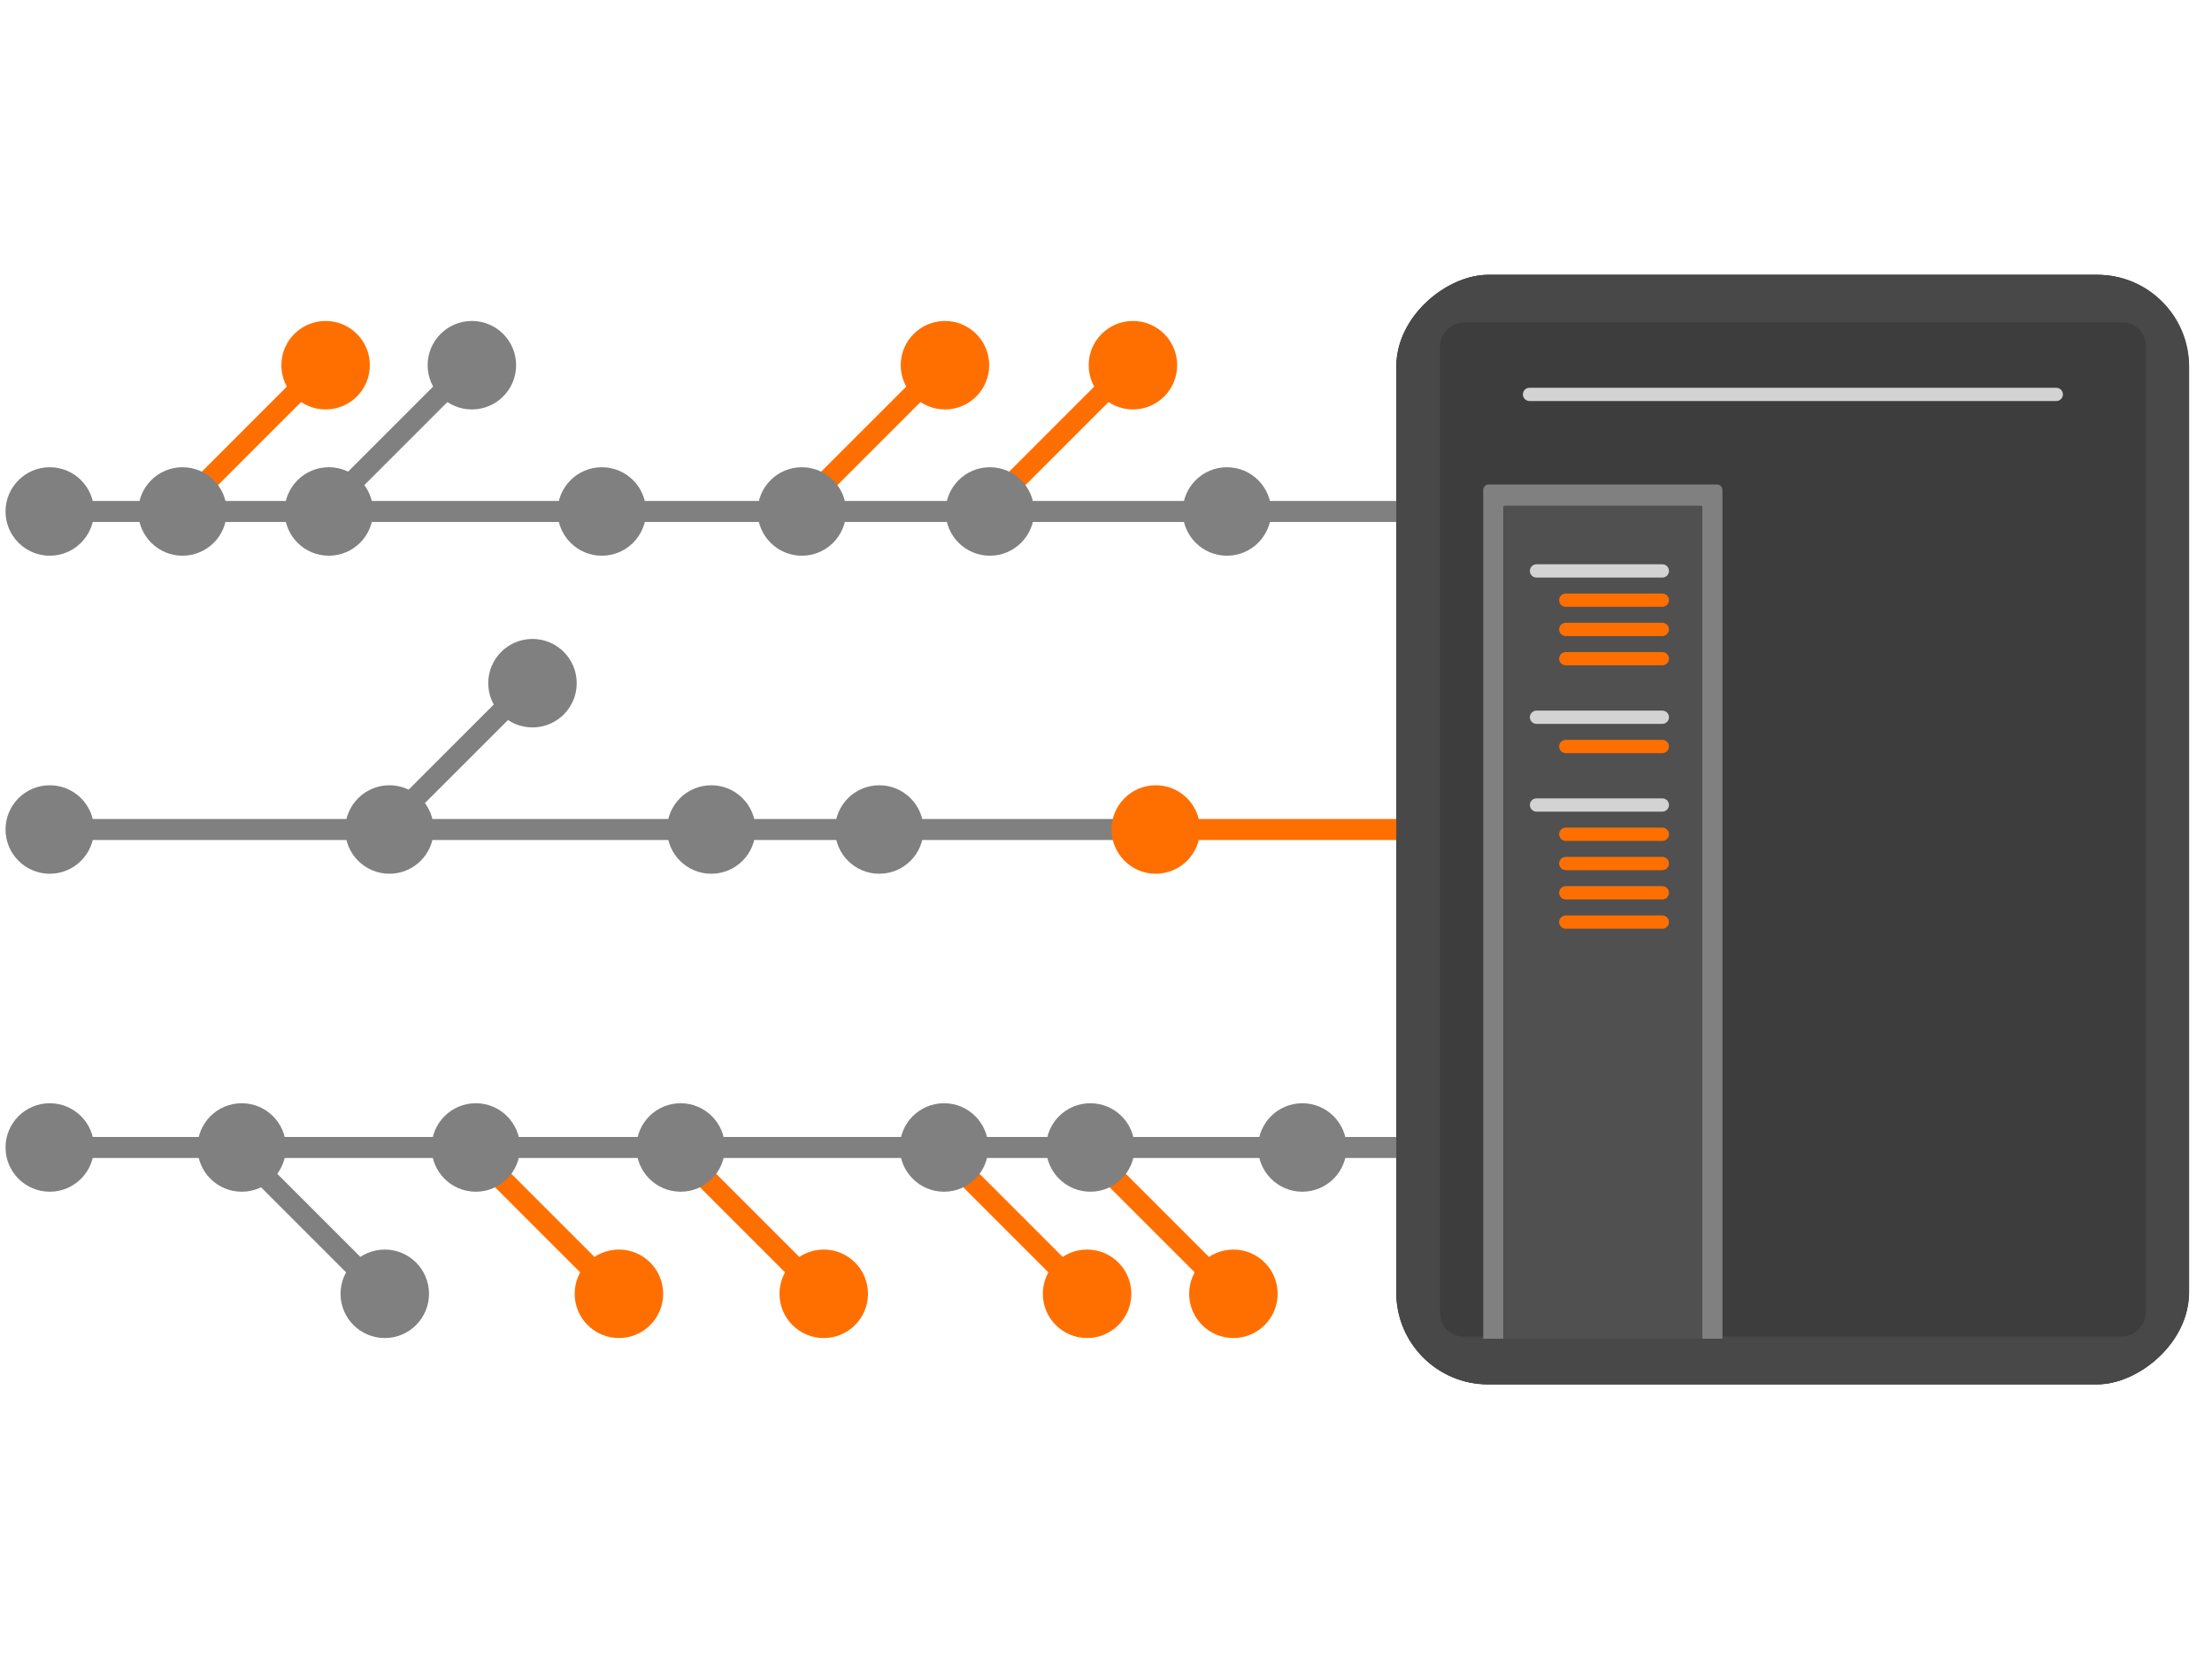 <svg width="40mm" height="30mm" version="1.1" viewBox="0 0 40 30" xmlns="http://www.w3.org/2000/svg" xmlns:cc="http://creativecommons.org/ns#" xmlns:dc="http://purl.org/dc/elements/1.1/" xmlns:rdf="http://www.w3.org/1999/02/22-rdf-syntax-ns#">
<title>Select repository branches with Antora</title>
<defs>
<filter id="b" x="-.021" y="-.029" width="1.041" height="1.058" color-interpolation-filters="sRGB">
<feGaussianBlur stdDeviation="0.172"/>
</filter>
<filter id="a" x="-.01" y="-.014" width="1.021" height="1.029" color-interpolation-filters="sRGB">
<feGaussianBlur stdDeviation="0.086"/>
</filter>
</defs>
<rect transform="rotate(90 171.86 136.63)" x="40.201" y="268.91" width="20.063" height="14.331" rx="1.66" ry="1.66" fill="#3d3d3d" filter="url(#a)"/>
<g transform="translate(0 -.539)">
<path class="st6" d="m1.1 21.289h25.05" fill="none" stroke="#808080" stroke-miterlimit="10" stroke-width=".38"/>
<circle transform="scale(1,-1)" cx=".9" cy="-21.289" r=".8" fill="#808080"/>
<path d="m11.456 24.243-2.572-2.572" fill="none" stroke="#ff6f00" stroke-linecap="round" stroke-linejoin="round" stroke-width=".38"/>
<circle transform="scale(1,-1)" cx="11.192" cy="-23.935" r=".8" fill="#ff6f00"/>
<circle transform="scale(1,-1)" cx="8.604" cy="-21.289" r=".8" fill="#808080"/>
<path d="m7.223 24.243-2.572-2.572" fill="none" stroke="#808080" stroke-linecap="round" stroke-linejoin="round" stroke-width=".38"/>
<circle transform="scale(1,-1)" cx="6.958" cy="-23.935" r=".8" fill="#808080"/>
<circle transform="scale(1,-1)" cx="4.371" cy="-21.289" r=".8" fill="#808080"/>
<path d="m15.16 24.243-2.572-2.572" fill="none" stroke="#ff6f00" stroke-linecap="round" stroke-linejoin="round" stroke-width=".38"/>
<circle transform="scale(1,-1)" cx="14.896" cy="-23.935" r=".8" fill="#ff6f00"/>
<circle transform="scale(1,-1)" cx="12.308" cy="-21.289" r=".8" fill="#808080"/>
<path d="m22.568 24.243-2.572-2.572" fill="none" stroke="#ff6f00" stroke-linecap="round" stroke-linejoin="round" stroke-width=".38"/>
<circle transform="scale(1,-1)" cx="22.304" cy="-23.935" r=".8" fill="#ff6f00"/>
<circle transform="scale(1,-1)" cx="19.717" cy="-21.289" r=".8" fill="#808080"/>
<path d="m19.922 24.243-2.572-2.572" fill="none" stroke="#ff6f00" stroke-linecap="round" stroke-linejoin="round" stroke-width=".38"/>
<g>
<circle transform="scale(1,-1)" cx="19.658" cy="-23.935" r=".8" fill="#ff6f00"/>
<circle transform="scale(1,-1)" cx="17.071" cy="-21.289" r=".8" fill="#808080"/>
<circle transform="scale(1,-1)" cx="23.55" cy="-21.289" r=".8" fill="#808080"/>
</g>
<path class="st6" d="m1.1 15.539h19.758" fill="none" stroke="#808080" stroke-miterlimit="10" stroke-width=".38"/>
<circle cx=".9" cy="15.539" r=".8" fill="#808080"/>
<circle cx="15.9" cy="15.539" r=".8" fill="#808080"/>
<path d="m9.893 12.584-2.572 2.572" fill="none" stroke="#808080" stroke-linecap="round" stroke-linejoin="round" stroke-width=".38"/>
<circle cx="9.629" cy="12.893" r=".8" fill="#808080"/>
<circle cx="7.042" cy="15.539" r=".8" fill="#808080"/>
<path class="st6" d="m21.208 15.539h4.942" fill="none" stroke="#ff6f00" stroke-miterlimit="10" stroke-width=".38"/>
<circle cx="20.9" cy="15.539" r=".8" fill="#ff6f00"/>
<circle cx="12.862" cy="15.539" r=".8" fill="#808080"/>
<path d="m17.352 6.834-2.572 2.572" fill="none" stroke="#ff6f00" stroke-linecap="round" stroke-linejoin="round" stroke-width=".38"/>
<circle cx="17.088" cy="7.143" r=".8" fill="#ff6f00"/>
<path d="m20.752 6.834-2.572 2.572" fill="none" stroke="#ff6f00" stroke-linecap="round" stroke-linejoin="round" stroke-width=".38"/>
<circle cx="20.487" cy="7.143" r=".8" fill="#ff6f00"/>
<path class="st6" d="m1.1 9.788h25.05" fill="none" stroke="#808080" stroke-miterlimit="10" stroke-width=".38"/>
<g fill="#808080">
<circle cx=".9" cy="9.788" r=".8"/>
<circle cx="22.187" cy="9.788" r=".8"/>
<circle cx="10.883" cy="9.788" r=".8"/>
</g>
<path d="m6.152 6.834-2.572 2.572" fill="none" stroke="#ff6f00" stroke-linecap="round" stroke-linejoin="round" stroke-width=".38"/>
<circle cx="5.888" cy="7.143" r=".8" fill="#ff6f00"/>
<g fill="#808080">
<circle cx="3.3" cy="9.788" r=".8"/>
<circle cx="17.9" cy="9.788" r=".8"/>
<circle cx="14.5" cy="9.788" r=".8"/>
</g>
<path d="m8.797 6.834-2.572 2.572" fill="none" stroke="#808080" stroke-linecap="round" stroke-linejoin="round" stroke-width=".38"/>
<circle cx="8.533" cy="7.143" r=".8" fill="#808080"/>
<circle cx="5.946" cy="9.788" r=".8" fill="#808080"/>
</g>
<g>
<rect transform="rotate(90)" x="4.968" y="-39.587" width="20.063" height="14.331" rx="1.66" ry="1.66" fill="#505050"/>
<rect transform="rotate(90 171.86 136.63)" x="40.201" y="268.91" width="20.063" height="14.331" rx="1.66" ry="1.66" fill="#484848" fill-opacity=".953" filter="url(#b)"/>
<rect transform="rotate(90)" x="5.83" y="-38.803" width="18.339" height="12.762" rx=".42" ry=".42" fill="#3d3d3d"/>
</g>
<path transform="scale(.265)" d="m101.59 33.057c-0.209 0-0.377 0.17-0.377 0.379v57.914h1.377v-56.732c0-0.052 0.043-0.096 0.096-0.096h13.377c0.053 0 0.096 0.044 0.096 0.096v56.732h1.379v-57.914c0-0.209-0.17-0.379-0.379-0.379z" fill="#808080"/>
<path transform="scale(.265)" d="m102.69 34.521c-0.053 0-0.096 0.044-0.096 0.096v56.732h13.568v-56.732c0-0.052-0.043-0.096-0.096-0.096z" fill="#505050"/>
<g fill="none" stroke-linecap="round" stroke-linejoin="round" stroke-width=".24">
<path d="m30.06 10.324h-2.275" stroke="#d3d3d3"/>
<path d="m30.06 10.853h-1.746" stroke="#ff6f00"/>
<path d="m30.06 11.382h-1.746" stroke="#ff6f00"/>
<path d="m30.06 12.97h-2.275" stroke="#d3d3d3"/>
<path d="m30.06 13.499h-1.746" stroke="#ff6f00"/>
<path d="m30.06 14.557h-2.275" stroke="#d3d3d3"/>
<g stroke="#ff6f00">
<path d="m30.06 15.086h-1.746"/>
<path d="m30.06 15.615h-1.746"/>
<path d="m30.06 11.911h-1.746"/>
<path d="m30.06 16.145h-1.746"/>
<path d="m30.06 16.674h-1.746"/>
</g>
<path d="m37.184 7.132h-9.525" stroke="#d3d3d3"/>
</g>
</svg>
